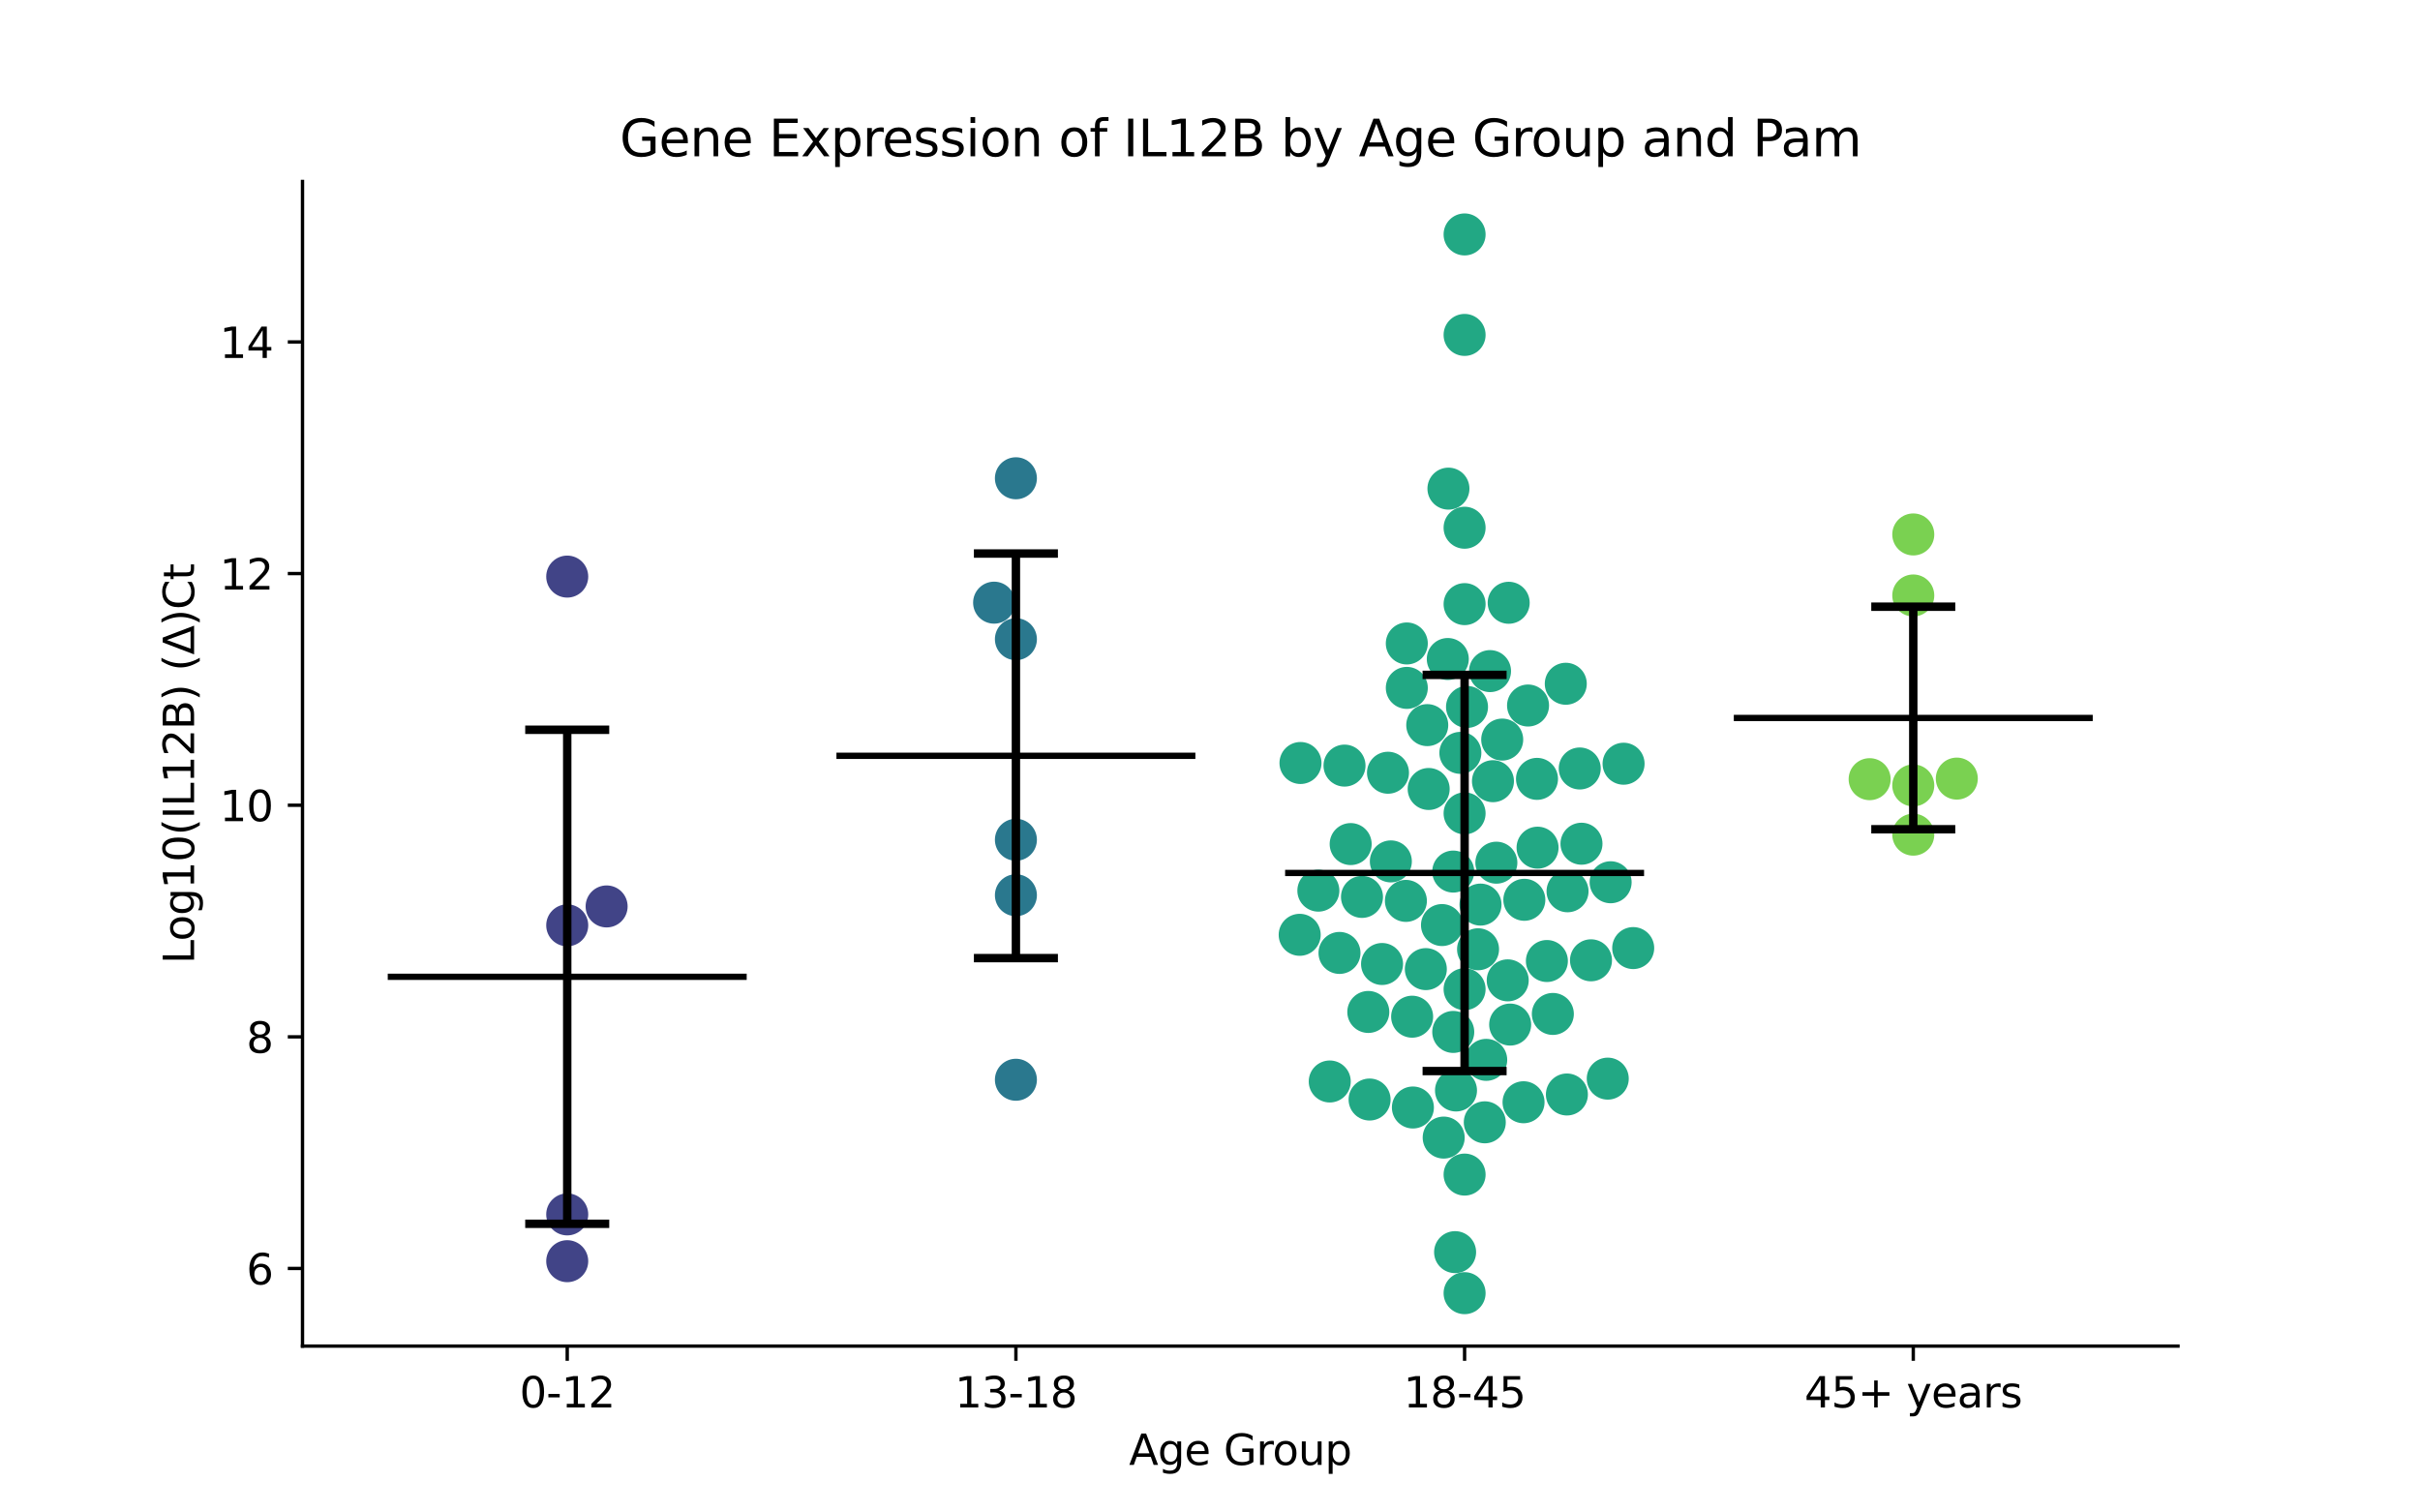 <?xml version="1.0" encoding="utf-8" standalone="no"?>
<!DOCTYPE svg PUBLIC "-//W3C//DTD SVG 1.1//EN"
  "http://www.w3.org/Graphics/SVG/1.1/DTD/svg11.dtd">
<svg xmlns:xlink="http://www.w3.org/1999/xlink" width="576pt" height="360pt" viewBox="0 0 576 360" xmlns="http://www.w3.org/2000/svg" version="1.1">
 <defs>
  <style type="text/css">*{stroke-linejoin: round; stroke-linecap: butt}</style>
 </defs>
 <g id="figure_1">
  <g id="patch_1">
   <path d="M 0 360 
L 576 360 
L 576 0 
L 0 0 
z
" style="fill: #ffffff"/>
  </g>
  <g id="axes_1">
   <g id="patch_2">
    <path d="M 72 320.4 
L 518.4 320.4 
L 518.4 43.2 
L 72 43.2 
z
" style="fill: #ffffff"/>
   </g>
   <g id="PathCollection_1">
    <defs>
     <path id="C0_0_d8b7aa9ada" d="M 0 5 
C 1.326 5 2.598 4.473 3.536 3.536 
C 4.473 2.598 5 1.326 5 -0 
C 5 -1.326 4.473 -2.598 3.536 -3.536 
C 2.598 -4.473 1.326 -5 0 -5 
C -1.326 -5 -2.598 -4.473 -3.536 -3.536 
C -4.473 -2.598 -5 -1.326 -5 0 
C -5 1.326 -4.473 2.598 -3.536 3.536 
C -2.598 4.473 -1.326 5 0 5 
z
"/>
    </defs>
    <g clip-path="url(#pbb8f80ab91)">
     <use xlink:href="#C0_0_d8b7aa9ada" x="135.009" y="137.241" style="fill: #414487"/>
    </g>
    <g clip-path="url(#pbb8f80ab91)">
     <use xlink:href="#C0_0_d8b7aa9ada" x="135.009" y="220.247" style="fill: #414487"/>
    </g>
    <g clip-path="url(#pbb8f80ab91)">
     <use xlink:href="#C0_0_d8b7aa9ada" x="144.386" y="215.748" style="fill: #414487"/>
    </g>
    <g clip-path="url(#pbb8f80ab91)">
     <use xlink:href="#C0_0_d8b7aa9ada" x="135.009" y="289.051" style="fill: #414487"/>
    </g>
    <g clip-path="url(#pbb8f80ab91)">
     <use xlink:href="#C0_0_d8b7aa9ada" x="135.009" y="300.186" style="fill: #414487"/>
    </g>
   </g>
   <g id="PathCollection_2">
    <defs>
     <path id="C1_0_a5400771ba" d="M 0 5 
C 1.326 5 2.598 4.473 3.536 3.536 
C 4.473 2.598 5 1.326 5 -0 
C 5 -1.326 4.473 -2.598 3.536 -3.536 
C 2.598 -4.473 1.326 -5 0 -5 
C -1.326 -5 -2.598 -4.473 -3.536 -3.536 
C -4.473 -2.598 -5 -1.326 -5 0 
C -5 1.326 -4.473 2.598 -3.536 3.536 
C -2.598 4.473 -1.326 5 0 5 
z
"/>
    </defs>
    <g clip-path="url(#pbb8f80ab91)">
     <use xlink:href="#C1_0_a5400771ba" x="241.803" y="113.839" style="fill: #2a788e"/>
    </g>
    <g clip-path="url(#pbb8f80ab91)">
     <use xlink:href="#C1_0_a5400771ba" x="241.803" y="257.003" style="fill: #2a788e"/>
    </g>
    <g clip-path="url(#pbb8f80ab91)">
     <use xlink:href="#C1_0_a5400771ba" x="241.803" y="152.139" style="fill: #2a788e"/>
    </g>
    <g clip-path="url(#pbb8f80ab91)">
     <use xlink:href="#C1_0_a5400771ba" x="241.803" y="199.881" style="fill: #2a788e"/>
    </g>
    <g clip-path="url(#pbb8f80ab91)">
     <use xlink:href="#C1_0_a5400771ba" x="241.803" y="213.08" style="fill: #2a788e"/>
    </g>
    <g clip-path="url(#pbb8f80ab91)">
     <use xlink:href="#C1_0_a5400771ba" x="236.615" y="143.445" style="fill: #2a788e"/>
    </g>
   </g>
   <g id="PathCollection_3">
    <defs>
     <path id="C2_0_7dec4d0e4e" d="M 0 5 
C 1.326 5 2.598 4.473 3.536 3.536 
C 4.473 2.598 5 1.326 5 -0 
C 5 -1.326 4.473 -2.598 3.536 -3.536 
C 2.598 -4.473 1.326 -5 0 -5 
C -1.326 -5 -2.598 -4.473 -3.536 -3.536 
C -4.473 -2.598 -5 -1.326 -5 0 
C -5 1.326 -4.473 2.598 -3.536 3.536 
C -2.598 4.473 -1.326 5 0 5 
z
"/>
    </defs>
    <g clip-path="url(#pbb8f80ab91)">
     <use xlink:href="#C2_0_7dec4d0e4e" x="351.8" y="225.943" style="fill: #22a884"/>
    </g>
    <g clip-path="url(#pbb8f80ab91)">
     <use xlink:href="#C2_0_7dec4d0e4e" x="378.683" y="228.573" style="fill: #22a884"/>
    </g>
    <g clip-path="url(#pbb8f80ab91)">
     <use xlink:href="#C2_0_7dec4d0e4e" x="339.372" y="230.668" style="fill: #22a884"/>
    </g>
    <g clip-path="url(#pbb8f80ab91)">
     <use xlink:href="#C2_0_7dec4d0e4e" x="348.597" y="55.8" style="fill: #22a884"/>
    </g>
    <g clip-path="url(#pbb8f80ab91)">
     <use xlink:href="#C2_0_7dec4d0e4e" x="358.863" y="233.343" style="fill: #22a884"/>
    </g>
    <g clip-path="url(#pbb8f80ab91)">
     <use xlink:href="#C2_0_7dec4d0e4e" x="320.017" y="182.229" style="fill: #22a884"/>
    </g>
    <g clip-path="url(#pbb8f80ab91)">
     <use xlink:href="#C2_0_7dec4d0e4e" x="334.844" y="163.731" style="fill: #22a884"/>
    </g>
    <g clip-path="url(#pbb8f80ab91)">
     <use xlink:href="#C2_0_7dec4d0e4e" x="376.006" y="182.914" style="fill: #22a884"/>
    </g>
    <g clip-path="url(#pbb8f80ab91)">
     <use xlink:href="#C2_0_7dec4d0e4e" x="348.597" y="79.718" style="fill: #22a884"/>
    </g>
    <g clip-path="url(#pbb8f80ab91)">
     <use xlink:href="#C2_0_7dec4d0e4e" x="362.629" y="262.356" style="fill: #22a884"/>
    </g>
    <g clip-path="url(#pbb8f80ab91)">
     <use xlink:href="#C2_0_7dec4d0e4e" x="321.481" y="200.905" style="fill: #22a884"/>
    </g>
    <g clip-path="url(#pbb8f80ab91)">
     <use xlink:href="#C2_0_7dec4d0e4e" x="355.348" y="185.939" style="fill: #22a884"/>
    </g>
    <g clip-path="url(#pbb8f80ab91)">
     <use xlink:href="#C2_0_7dec4d0e4e" x="363.7" y="167.926" style="fill: #22a884"/>
    </g>
    <g clip-path="url(#pbb8f80ab91)">
     <use xlink:href="#C2_0_7dec4d0e4e" x="359.445" y="243.87" style="fill: #22a884"/>
    </g>
    <g clip-path="url(#pbb8f80ab91)">
     <use xlink:href="#C2_0_7dec4d0e4e" x="340.048" y="187.793" style="fill: #22a884"/>
    </g>
    <g clip-path="url(#pbb8f80ab91)">
     <use xlink:href="#C2_0_7dec4d0e4e" x="376.418" y="200.822" style="fill: #22a884"/>
    </g>
    <g clip-path="url(#pbb8f80ab91)">
     <use xlink:href="#C2_0_7dec4d0e4e" x="328.951" y="229.45" style="fill: #22a884"/>
    </g>
    <g clip-path="url(#pbb8f80ab91)">
     <use xlink:href="#C2_0_7dec4d0e4e" x="359.092" y="143.471" style="fill: #22a884"/>
    </g>
    <g clip-path="url(#pbb8f80ab91)">
     <use xlink:href="#C2_0_7dec4d0e4e" x="383.356" y="209.994" style="fill: #22a884"/>
    </g>
    <g clip-path="url(#pbb8f80ab91)">
     <use xlink:href="#C2_0_7dec4d0e4e" x="348.597" y="143.793" style="fill: #22a884"/>
    </g>
    <g clip-path="url(#pbb8f80ab91)">
     <use xlink:href="#C2_0_7dec4d0e4e" x="334.627" y="214.431" style="fill: #22a884"/>
    </g>
    <g clip-path="url(#pbb8f80ab91)">
     <use xlink:href="#C2_0_7dec4d0e4e" x="369.603" y="241.336" style="fill: #22a884"/>
    </g>
    <g clip-path="url(#pbb8f80ab91)">
     <use xlink:href="#C2_0_7dec4d0e4e" x="325.985" y="261.71" style="fill: #22a884"/>
    </g>
    <g clip-path="url(#pbb8f80ab91)">
     <use xlink:href="#C2_0_7dec4d0e4e" x="318.822" y="226.815" style="fill: #22a884"/>
    </g>
    <g clip-path="url(#pbb8f80ab91)">
     <use xlink:href="#C2_0_7dec4d0e4e" x="352.387" y="215.311" style="fill: #22a884"/>
    </g>
    <g clip-path="url(#pbb8f80ab91)">
     <use xlink:href="#C2_0_7dec4d0e4e" x="347.591" y="179.198" style="fill: #22a884"/>
    </g>
    <g clip-path="url(#pbb8f80ab91)">
     <use xlink:href="#C2_0_7dec4d0e4e" x="354.653" y="159.736" style="fill: #22a884"/>
    </g>
    <g clip-path="url(#pbb8f80ab91)">
     <use xlink:href="#C2_0_7dec4d0e4e" x="345.897" y="245.621" style="fill: #22a884"/>
    </g>
    <g clip-path="url(#pbb8f80ab91)">
     <use xlink:href="#C2_0_7dec4d0e4e" x="309.348" y="222.504" style="fill: #22a884"/>
    </g>
    <g clip-path="url(#pbb8f80ab91)">
     <use xlink:href="#C2_0_7dec4d0e4e" x="348.597" y="235.445" style="fill: #22a884"/>
    </g>
    <g clip-path="url(#pbb8f80ab91)">
     <use xlink:href="#C2_0_7dec4d0e4e" x="386.438" y="181.78" style="fill: #22a884"/>
    </g>
    <g clip-path="url(#pbb8f80ab91)">
     <use xlink:href="#C2_0_7dec4d0e4e" x="343.622" y="270.768" style="fill: #22a884"/>
    </g>
    <g clip-path="url(#pbb8f80ab91)">
     <use xlink:href="#C2_0_7dec4d0e4e" x="343.217" y="220.182" style="fill: #22a884"/>
    </g>
    <g clip-path="url(#pbb8f80ab91)">
     <use xlink:href="#C2_0_7dec4d0e4e" x="382.672" y="256.735" style="fill: #22a884"/>
    </g>
    <g clip-path="url(#pbb8f80ab91)">
     <use xlink:href="#C2_0_7dec4d0e4e" x="316.503" y="257.414" style="fill: #22a884"/>
    </g>
    <g clip-path="url(#pbb8f80ab91)">
     <use xlink:href="#C2_0_7dec4d0e4e" x="339.708" y="172.593" style="fill: #22a884"/>
    </g>
    <g clip-path="url(#pbb8f80ab91)">
     <use xlink:href="#C2_0_7dec4d0e4e" x="372.682" y="162.748" style="fill: #22a884"/>
    </g>
    <g clip-path="url(#pbb8f80ab91)">
     <use xlink:href="#C2_0_7dec4d0e4e" x="365.832" y="185.387" style="fill: #22a884"/>
    </g>
    <g clip-path="url(#pbb8f80ab91)">
     <use xlink:href="#C2_0_7dec4d0e4e" x="346.338" y="298.034" style="fill: #22a884"/>
    </g>
    <g clip-path="url(#pbb8f80ab91)">
     <use xlink:href="#C2_0_7dec4d0e4e" x="365.965" y="201.764" style="fill: #22a884"/>
    </g>
    <g clip-path="url(#pbb8f80ab91)">
     <use xlink:href="#C2_0_7dec4d0e4e" x="345.895" y="207.451" style="fill: #22a884"/>
    </g>
    <g clip-path="url(#pbb8f80ab91)">
     <use xlink:href="#C2_0_7dec4d0e4e" x="368.185" y="228.741" style="fill: #22a884"/>
    </g>
    <g clip-path="url(#pbb8f80ab91)">
     <use xlink:href="#C2_0_7dec4d0e4e" x="373.101" y="212.141" style="fill: #22a884"/>
    </g>
    <g clip-path="url(#pbb8f80ab91)">
     <use xlink:href="#C2_0_7dec4d0e4e" x="331.046" y="205.031" style="fill: #22a884"/>
    </g>
    <g clip-path="url(#pbb8f80ab91)">
     <use xlink:href="#C2_0_7dec4d0e4e" x="334.843" y="153.156" style="fill: #22a884"/>
    </g>
    <g clip-path="url(#pbb8f80ab91)">
     <use xlink:href="#C2_0_7dec4d0e4e" x="330.364" y="183.926" style="fill: #22a884"/>
    </g>
    <g clip-path="url(#pbb8f80ab91)">
     <use xlink:href="#C2_0_7dec4d0e4e" x="348.597" y="125.61" style="fill: #22a884"/>
    </g>
    <g clip-path="url(#pbb8f80ab91)">
     <use xlink:href="#C2_0_7dec4d0e4e" x="362.819" y="214.169" style="fill: #22a884"/>
    </g>
    <g clip-path="url(#pbb8f80ab91)">
     <use xlink:href="#C2_0_7dec4d0e4e" x="353.743" y="252.267" style="fill: #22a884"/>
    </g>
    <g clip-path="url(#pbb8f80ab91)">
     <use xlink:href="#C2_0_7dec4d0e4e" x="372.948" y="260.509" style="fill: #22a884"/>
    </g>
    <g clip-path="url(#pbb8f80ab91)">
     <use xlink:href="#C2_0_7dec4d0e4e" x="324.175" y="213.482" style="fill: #22a884"/>
    </g>
    <g clip-path="url(#pbb8f80ab91)">
     <use xlink:href="#C2_0_7dec4d0e4e" x="336.112" y="241.993" style="fill: #22a884"/>
    </g>
    <g clip-path="url(#pbb8f80ab91)">
     <use xlink:href="#C2_0_7dec4d0e4e" x="348.597" y="193.598" style="fill: #22a884"/>
    </g>
    <g clip-path="url(#pbb8f80ab91)">
     <use xlink:href="#C2_0_7dec4d0e4e" x="344.753" y="116.305" style="fill: #22a884"/>
    </g>
    <g clip-path="url(#pbb8f80ab91)">
     <use xlink:href="#C2_0_7dec4d0e4e" x="309.537" y="181.608" style="fill: #22a884"/>
    </g>
    <g clip-path="url(#pbb8f80ab91)">
     <use xlink:href="#C2_0_7dec4d0e4e" x="346.553" y="259.555" style="fill: #22a884"/>
    </g>
    <g clip-path="url(#pbb8f80ab91)">
     <use xlink:href="#C2_0_7dec4d0e4e" x="348.597" y="279.574" style="fill: #22a884"/>
    </g>
    <g clip-path="url(#pbb8f80ab91)">
     <use xlink:href="#C2_0_7dec4d0e4e" x="344.598" y="156.857" style="fill: #22a884"/>
    </g>
    <g clip-path="url(#pbb8f80ab91)">
     <use xlink:href="#C2_0_7dec4d0e4e" x="356.158" y="205.336" style="fill: #22a884"/>
    </g>
    <g clip-path="url(#pbb8f80ab91)">
     <use xlink:href="#C2_0_7dec4d0e4e" x="357.551" y="176.033" style="fill: #22a884"/>
    </g>
    <g clip-path="url(#pbb8f80ab91)">
     <use xlink:href="#C2_0_7dec4d0e4e" x="336.294" y="263.606" style="fill: #22a884"/>
    </g>
    <g clip-path="url(#pbb8f80ab91)">
     <use xlink:href="#C2_0_7dec4d0e4e" x="353.404" y="267.133" style="fill: #22a884"/>
    </g>
    <g clip-path="url(#pbb8f80ab91)">
     <use xlink:href="#C2_0_7dec4d0e4e" x="325.679" y="240.865" style="fill: #22a884"/>
    </g>
    <g clip-path="url(#pbb8f80ab91)">
     <use xlink:href="#C2_0_7dec4d0e4e" x="388.728" y="225.66" style="fill: #22a884"/>
    </g>
    <g clip-path="url(#pbb8f80ab91)">
     <use xlink:href="#C2_0_7dec4d0e4e" x="349.174" y="168.266" style="fill: #22a884"/>
    </g>
    <g clip-path="url(#pbb8f80ab91)">
     <use xlink:href="#C2_0_7dec4d0e4e" x="313.792" y="211.991" style="fill: #22a884"/>
    </g>
    <g clip-path="url(#pbb8f80ab91)">
     <use xlink:href="#C2_0_7dec4d0e4e" x="348.597" y="307.8" style="fill: #22a884"/>
    </g>
   </g>
   <g id="PathCollection_4">
    <defs>
     <path id="C3_0_c42a592b5a" d="M 0 5 
C 1.326 5 2.598 4.473 3.536 3.536 
C 4.473 2.598 5 1.326 5 -0 
C 5 -1.326 4.473 -2.598 3.536 -3.536 
C 2.598 -4.473 1.326 -5 0 -5 
C -1.326 -5 -2.598 -4.473 -3.536 -3.536 
C -4.473 -2.598 -5 -1.326 -5 0 
C -5 1.326 -4.473 2.598 -3.536 3.536 
C -2.598 4.473 -1.326 5 0 5 
z
"/>
    </defs>
    <g clip-path="url(#pbb8f80ab91)">
     <use xlink:href="#C3_0_c42a592b5a" x="445.007" y="185.46" style="fill: #7ad151"/>
    </g>
    <g clip-path="url(#pbb8f80ab91)">
     <use xlink:href="#C3_0_c42a592b5a" x="455.391" y="198.665" style="fill: #7ad151"/>
    </g>
    <g clip-path="url(#pbb8f80ab91)">
     <use xlink:href="#C3_0_c42a592b5a" x="455.391" y="127.208" style="fill: #7ad151"/>
    </g>
    <g clip-path="url(#pbb8f80ab91)">
     <use xlink:href="#C3_0_c42a592b5a" x="455.391" y="141.734" style="fill: #7ad151"/>
    </g>
    <g clip-path="url(#pbb8f80ab91)">
     <use xlink:href="#C3_0_c42a592b5a" x="455.391" y="186.943" style="fill: #7ad151"/>
    </g>
    <g clip-path="url(#pbb8f80ab91)">
     <use xlink:href="#C3_0_c42a592b5a" x="465.752" y="185.321" style="fill: #7ad151"/>
    </g>
   </g>
   <g id="matplotlib.axis_1">
    <g id="xtick_1">
     <g id="line2d_1">
      <defs>
       <path id="m5b1f16e401" d="M 0 0 
L 0 3.5 
" style="stroke: #000000; stroke-width: 0.8"/>
      </defs>
      <g>
       <use xlink:href="#m5b1f16e401" x="135.009" y="320.4" style="stroke: #000000; stroke-width: 0.8"/>
      </g>
     </g>
     <g id="text_1">
      <!-- 0-12 -->
      <g transform="translate(123.661 334.998) scale(0.1 -0.1)">
       <defs>
        <path id="DejaVuSans-30" d="M 2034 4250 
Q 1547 4250 1301 3770 
Q 1056 3291 1056 2328 
Q 1056 1369 1301 889 
Q 1547 409 2034 409 
Q 2525 409 2770 889 
Q 3016 1369 3016 2328 
Q 3016 3291 2770 3770 
Q 2525 4250 2034 4250 
z
M 2034 4750 
Q 2819 4750 3233 4129 
Q 3647 3509 3647 2328 
Q 3647 1150 3233 529 
Q 2819 -91 2034 -91 
Q 1250 -91 836 529 
Q 422 1150 422 2328 
Q 422 3509 836 4129 
Q 1250 4750 2034 4750 
z
" transform="scale(0.016)"/>
        <path id="DejaVuSans-2d" d="M 313 2009 
L 1997 2009 
L 1997 1497 
L 313 1497 
L 313 2009 
z
" transform="scale(0.016)"/>
        <path id="DejaVuSans-31" d="M 794 531 
L 1825 531 
L 1825 4091 
L 703 3866 
L 703 4441 
L 1819 4666 
L 2450 4666 
L 2450 531 
L 3481 531 
L 3481 0 
L 794 0 
L 794 531 
z
" transform="scale(0.016)"/>
        <path id="DejaVuSans-32" d="M 1228 531 
L 3431 531 
L 3431 0 
L 469 0 
L 469 531 
Q 828 903 1448 1529 
Q 2069 2156 2228 2338 
Q 2531 2678 2651 2914 
Q 2772 3150 2772 3378 
Q 2772 3750 2511 3984 
Q 2250 4219 1831 4219 
Q 1534 4219 1204 4116 
Q 875 4013 500 3803 
L 500 4441 
Q 881 4594 1212 4672 
Q 1544 4750 1819 4750 
Q 2544 4750 2975 4387 
Q 3406 4025 3406 3419 
Q 3406 3131 3298 2873 
Q 3191 2616 2906 2266 
Q 2828 2175 2409 1742 
Q 1991 1309 1228 531 
z
" transform="scale(0.016)"/>
       </defs>
       <use xlink:href="#DejaVuSans-30"/>
       <use xlink:href="#DejaVuSans-2d" x="63.623"/>
       <use xlink:href="#DejaVuSans-31" x="99.707"/>
       <use xlink:href="#DejaVuSans-32" x="163.33"/>
      </g>
     </g>
    </g>
    <g id="xtick_2">
     <g id="line2d_2">
      <g>
       <use xlink:href="#m5b1f16e401" x="241.803" y="320.4" style="stroke: #000000; stroke-width: 0.8"/>
      </g>
     </g>
     <g id="text_2">
      <!-- 13-18 -->
      <g transform="translate(227.274 334.998) scale(0.1 -0.1)">
       <defs>
        <path id="DejaVuSans-33" d="M 2597 2516 
Q 3050 2419 3304 2112 
Q 3559 1806 3559 1356 
Q 3559 666 3084 287 
Q 2609 -91 1734 -91 
Q 1441 -91 1130 -33 
Q 819 25 488 141 
L 488 750 
Q 750 597 1062 519 
Q 1375 441 1716 441 
Q 2309 441 2620 675 
Q 2931 909 2931 1356 
Q 2931 1769 2642 2001 
Q 2353 2234 1838 2234 
L 1294 2234 
L 1294 2753 
L 1863 2753 
Q 2328 2753 2575 2939 
Q 2822 3125 2822 3475 
Q 2822 3834 2567 4026 
Q 2313 4219 1838 4219 
Q 1578 4219 1281 4162 
Q 984 4106 628 3988 
L 628 4550 
Q 988 4650 1302 4700 
Q 1616 4750 1894 4750 
Q 2613 4750 3031 4423 
Q 3450 4097 3450 3541 
Q 3450 3153 3228 2886 
Q 3006 2619 2597 2516 
z
" transform="scale(0.016)"/>
        <path id="DejaVuSans-38" d="M 2034 2216 
Q 1584 2216 1326 1975 
Q 1069 1734 1069 1313 
Q 1069 891 1326 650 
Q 1584 409 2034 409 
Q 2484 409 2743 651 
Q 3003 894 3003 1313 
Q 3003 1734 2745 1975 
Q 2488 2216 2034 2216 
z
M 1403 2484 
Q 997 2584 770 2862 
Q 544 3141 544 3541 
Q 544 4100 942 4425 
Q 1341 4750 2034 4750 
Q 2731 4750 3128 4425 
Q 3525 4100 3525 3541 
Q 3525 3141 3298 2862 
Q 3072 2584 2669 2484 
Q 3125 2378 3379 2068 
Q 3634 1759 3634 1313 
Q 3634 634 3220 271 
Q 2806 -91 2034 -91 
Q 1263 -91 848 271 
Q 434 634 434 1313 
Q 434 1759 690 2068 
Q 947 2378 1403 2484 
z
M 1172 3481 
Q 1172 3119 1398 2916 
Q 1625 2713 2034 2713 
Q 2441 2713 2670 2916 
Q 2900 3119 2900 3481 
Q 2900 3844 2670 4047 
Q 2441 4250 2034 4250 
Q 1625 4250 1398 4047 
Q 1172 3844 1172 3481 
z
" transform="scale(0.016)"/>
       </defs>
       <use xlink:href="#DejaVuSans-31"/>
       <use xlink:href="#DejaVuSans-33" x="63.623"/>
       <use xlink:href="#DejaVuSans-2d" x="127.246"/>
       <use xlink:href="#DejaVuSans-31" x="163.33"/>
       <use xlink:href="#DejaVuSans-38" x="226.953"/>
      </g>
     </g>
    </g>
    <g id="xtick_3">
     <g id="line2d_3">
      <g>
       <use xlink:href="#m5b1f16e401" x="348.597" y="320.4" style="stroke: #000000; stroke-width: 0.8"/>
      </g>
     </g>
     <g id="text_3">
      <!-- 18-45 -->
      <g transform="translate(334.068 334.998) scale(0.1 -0.1)">
       <defs>
        <path id="DejaVuSans-34" d="M 2419 4116 
L 825 1625 
L 2419 1625 
L 2419 4116 
z
M 2253 4666 
L 3047 4666 
L 3047 1625 
L 3713 1625 
L 3713 1100 
L 3047 1100 
L 3047 0 
L 2419 0 
L 2419 1100 
L 313 1100 
L 313 1709 
L 2253 4666 
z
" transform="scale(0.016)"/>
        <path id="DejaVuSans-35" d="M 691 4666 
L 3169 4666 
L 3169 4134 
L 1269 4134 
L 1269 2991 
Q 1406 3038 1543 3061 
Q 1681 3084 1819 3084 
Q 2600 3084 3056 2656 
Q 3513 2228 3513 1497 
Q 3513 744 3044 326 
Q 2575 -91 1722 -91 
Q 1428 -91 1123 -41 
Q 819 9 494 109 
L 494 744 
Q 775 591 1075 516 
Q 1375 441 1709 441 
Q 2250 441 2565 725 
Q 2881 1009 2881 1497 
Q 2881 1984 2565 2268 
Q 2250 2553 1709 2553 
Q 1456 2553 1204 2497 
Q 953 2441 691 2322 
L 691 4666 
z
" transform="scale(0.016)"/>
       </defs>
       <use xlink:href="#DejaVuSans-31"/>
       <use xlink:href="#DejaVuSans-38" x="63.623"/>
       <use xlink:href="#DejaVuSans-2d" x="127.246"/>
       <use xlink:href="#DejaVuSans-34" x="163.33"/>
       <use xlink:href="#DejaVuSans-35" x="226.953"/>
      </g>
     </g>
    </g>
    <g id="xtick_4">
     <g id="line2d_4">
      <g>
       <use xlink:href="#m5b1f16e401" x="455.391" y="320.4" style="stroke: #000000; stroke-width: 0.8"/>
      </g>
     </g>
     <g id="text_4">
      <!-- 45+ years -->
      <g transform="translate(429.49 334.998) scale(0.1 -0.1)">
       <defs>
        <path id="DejaVuSans-2b" d="M 2944 4013 
L 2944 2272 
L 4684 2272 
L 4684 1741 
L 2944 1741 
L 2944 0 
L 2419 0 
L 2419 1741 
L 678 1741 
L 678 2272 
L 2419 2272 
L 2419 4013 
L 2944 4013 
z
" transform="scale(0.016)"/>
        <path id="DejaVuSans-20" transform="scale(0.016)"/>
        <path id="DejaVuSans-79" d="M 2059 -325 
Q 1816 -950 1584 -1140 
Q 1353 -1331 966 -1331 
L 506 -1331 
L 506 -850 
L 844 -850 
Q 1081 -850 1212 -737 
Q 1344 -625 1503 -206 
L 1606 56 
L 191 3500 
L 800 3500 
L 1894 763 
L 2988 3500 
L 3597 3500 
L 2059 -325 
z
" transform="scale(0.016)"/>
        <path id="DejaVuSans-65" d="M 3597 1894 
L 3597 1613 
L 953 1613 
Q 991 1019 1311 708 
Q 1631 397 2203 397 
Q 2534 397 2845 478 
Q 3156 559 3463 722 
L 3463 178 
Q 3153 47 2828 -22 
Q 2503 -91 2169 -91 
Q 1331 -91 842 396 
Q 353 884 353 1716 
Q 353 2575 817 3079 
Q 1281 3584 2069 3584 
Q 2775 3584 3186 3129 
Q 3597 2675 3597 1894 
z
M 3022 2063 
Q 3016 2534 2758 2815 
Q 2500 3097 2075 3097 
Q 1594 3097 1305 2825 
Q 1016 2553 972 2059 
L 3022 2063 
z
" transform="scale(0.016)"/>
        <path id="DejaVuSans-61" d="M 2194 1759 
Q 1497 1759 1228 1600 
Q 959 1441 959 1056 
Q 959 750 1161 570 
Q 1363 391 1709 391 
Q 2188 391 2477 730 
Q 2766 1069 2766 1631 
L 2766 1759 
L 2194 1759 
z
M 3341 1997 
L 3341 0 
L 2766 0 
L 2766 531 
Q 2569 213 2275 61 
Q 1981 -91 1556 -91 
Q 1019 -91 701 211 
Q 384 513 384 1019 
Q 384 1609 779 1909 
Q 1175 2209 1959 2209 
L 2766 2209 
L 2766 2266 
Q 2766 2663 2505 2880 
Q 2244 3097 1772 3097 
Q 1472 3097 1187 3025 
Q 903 2953 641 2809 
L 641 3341 
Q 956 3463 1253 3523 
Q 1550 3584 1831 3584 
Q 2591 3584 2966 3190 
Q 3341 2797 3341 1997 
z
" transform="scale(0.016)"/>
        <path id="DejaVuSans-72" d="M 2631 2963 
Q 2534 3019 2420 3045 
Q 2306 3072 2169 3072 
Q 1681 3072 1420 2755 
Q 1159 2438 1159 1844 
L 1159 0 
L 581 0 
L 581 3500 
L 1159 3500 
L 1159 2956 
Q 1341 3275 1631 3429 
Q 1922 3584 2338 3584 
Q 2397 3584 2469 3576 
Q 2541 3569 2628 3553 
L 2631 2963 
z
" transform="scale(0.016)"/>
        <path id="DejaVuSans-73" d="M 2834 3397 
L 2834 2853 
Q 2591 2978 2328 3040 
Q 2066 3103 1784 3103 
Q 1356 3103 1142 2972 
Q 928 2841 928 2578 
Q 928 2378 1081 2264 
Q 1234 2150 1697 2047 
L 1894 2003 
Q 2506 1872 2764 1633 
Q 3022 1394 3022 966 
Q 3022 478 2636 193 
Q 2250 -91 1575 -91 
Q 1294 -91 989 -36 
Q 684 19 347 128 
L 347 722 
Q 666 556 975 473 
Q 1284 391 1588 391 
Q 1994 391 2212 530 
Q 2431 669 2431 922 
Q 2431 1156 2273 1281 
Q 2116 1406 1581 1522 
L 1381 1569 
Q 847 1681 609 1914 
Q 372 2147 372 2553 
Q 372 3047 722 3315 
Q 1072 3584 1716 3584 
Q 2034 3584 2315 3537 
Q 2597 3491 2834 3397 
z
" transform="scale(0.016)"/>
       </defs>
       <use xlink:href="#DejaVuSans-34"/>
       <use xlink:href="#DejaVuSans-35" x="63.623"/>
       <use xlink:href="#DejaVuSans-2b" x="127.246"/>
       <use xlink:href="#DejaVuSans-20" x="211.035"/>
       <use xlink:href="#DejaVuSans-79" x="242.822"/>
       <use xlink:href="#DejaVuSans-65" x="302.002"/>
       <use xlink:href="#DejaVuSans-61" x="363.525"/>
       <use xlink:href="#DejaVuSans-72" x="424.805"/>
       <use xlink:href="#DejaVuSans-73" x="465.918"/>
      </g>
     </g>
    </g>
    <g id="text_5">
     <!-- Age Group -->
     <g transform="translate(268.72 348.677) scale(0.1 -0.1)">
      <defs>
       <path id="DejaVuSans-41" d="M 2188 4044 
L 1331 1722 
L 3047 1722 
L 2188 4044 
z
M 1831 4666 
L 2547 4666 
L 4325 0 
L 3669 0 
L 3244 1197 
L 1141 1197 
L 716 0 
L 50 0 
L 1831 4666 
z
" transform="scale(0.016)"/>
       <path id="DejaVuSans-67" d="M 2906 1791 
Q 2906 2416 2648 2759 
Q 2391 3103 1925 3103 
Q 1463 3103 1205 2759 
Q 947 2416 947 1791 
Q 947 1169 1205 825 
Q 1463 481 1925 481 
Q 2391 481 2648 825 
Q 2906 1169 2906 1791 
z
M 3481 434 
Q 3481 -459 3084 -895 
Q 2688 -1331 1869 -1331 
Q 1566 -1331 1297 -1286 
Q 1028 -1241 775 -1147 
L 775 -588 
Q 1028 -725 1275 -790 
Q 1522 -856 1778 -856 
Q 2344 -856 2625 -561 
Q 2906 -266 2906 331 
L 2906 616 
Q 2728 306 2450 153 
Q 2172 0 1784 0 
Q 1141 0 747 490 
Q 353 981 353 1791 
Q 353 2603 747 3093 
Q 1141 3584 1784 3584 
Q 2172 3584 2450 3431 
Q 2728 3278 2906 2969 
L 2906 3500 
L 3481 3500 
L 3481 434 
z
" transform="scale(0.016)"/>
       <path id="DejaVuSans-47" d="M 3809 666 
L 3809 1919 
L 2778 1919 
L 2778 2438 
L 4434 2438 
L 4434 434 
Q 4069 175 3628 42 
Q 3188 -91 2688 -91 
Q 1594 -91 976 548 
Q 359 1188 359 2328 
Q 359 3472 976 4111 
Q 1594 4750 2688 4750 
Q 3144 4750 3555 4637 
Q 3966 4525 4313 4306 
L 4313 3634 
Q 3963 3931 3569 4081 
Q 3175 4231 2741 4231 
Q 1884 4231 1454 3753 
Q 1025 3275 1025 2328 
Q 1025 1384 1454 906 
Q 1884 428 2741 428 
Q 3075 428 3337 486 
Q 3600 544 3809 666 
z
" transform="scale(0.016)"/>
       <path id="DejaVuSans-6f" d="M 1959 3097 
Q 1497 3097 1228 2736 
Q 959 2375 959 1747 
Q 959 1119 1226 758 
Q 1494 397 1959 397 
Q 2419 397 2687 759 
Q 2956 1122 2956 1747 
Q 2956 2369 2687 2733 
Q 2419 3097 1959 3097 
z
M 1959 3584 
Q 2709 3584 3137 3096 
Q 3566 2609 3566 1747 
Q 3566 888 3137 398 
Q 2709 -91 1959 -91 
Q 1206 -91 779 398 
Q 353 888 353 1747 
Q 353 2609 779 3096 
Q 1206 3584 1959 3584 
z
" transform="scale(0.016)"/>
       <path id="DejaVuSans-75" d="M 544 1381 
L 544 3500 
L 1119 3500 
L 1119 1403 
Q 1119 906 1312 657 
Q 1506 409 1894 409 
Q 2359 409 2629 706 
Q 2900 1003 2900 1516 
L 2900 3500 
L 3475 3500 
L 3475 0 
L 2900 0 
L 2900 538 
Q 2691 219 2414 64 
Q 2138 -91 1772 -91 
Q 1169 -91 856 284 
Q 544 659 544 1381 
z
M 1991 3584 
L 1991 3584 
z
" transform="scale(0.016)"/>
       <path id="DejaVuSans-70" d="M 1159 525 
L 1159 -1331 
L 581 -1331 
L 581 3500 
L 1159 3500 
L 1159 2969 
Q 1341 3281 1617 3432 
Q 1894 3584 2278 3584 
Q 2916 3584 3314 3078 
Q 3713 2572 3713 1747 
Q 3713 922 3314 415 
Q 2916 -91 2278 -91 
Q 1894 -91 1617 61 
Q 1341 213 1159 525 
z
M 3116 1747 
Q 3116 2381 2855 2742 
Q 2594 3103 2138 3103 
Q 1681 3103 1420 2742 
Q 1159 2381 1159 1747 
Q 1159 1113 1420 752 
Q 1681 391 2138 391 
Q 2594 391 2855 752 
Q 3116 1113 3116 1747 
z
" transform="scale(0.016)"/>
      </defs>
      <use xlink:href="#DejaVuSans-41"/>
      <use xlink:href="#DejaVuSans-67" x="68.408"/>
      <use xlink:href="#DejaVuSans-65" x="131.885"/>
      <use xlink:href="#DejaVuSans-20" x="193.408"/>
      <use xlink:href="#DejaVuSans-47" x="225.195"/>
      <use xlink:href="#DejaVuSans-72" x="302.686"/>
      <use xlink:href="#DejaVuSans-6f" x="341.549"/>
      <use xlink:href="#DejaVuSans-75" x="402.73"/>
      <use xlink:href="#DejaVuSans-70" x="466.109"/>
     </g>
    </g>
   </g>
   <g id="matplotlib.axis_2">
    <g id="ytick_1">
     <g id="line2d_5">
      <defs>
       <path id="m4a82cdd1a4" d="M 0 0 
L -3.5 0 
" style="stroke: #000000; stroke-width: 0.8"/>
      </defs>
      <g>
       <use xlink:href="#m4a82cdd1a4" x="72" y="301.915" style="stroke: #000000; stroke-width: 0.8"/>
      </g>
     </g>
     <g id="text_6">
      <!-- 6 -->
      <g transform="translate(58.638 305.714) scale(0.1 -0.1)">
       <defs>
        <path id="DejaVuSans-36" d="M 2113 2584 
Q 1688 2584 1439 2293 
Q 1191 2003 1191 1497 
Q 1191 994 1439 701 
Q 1688 409 2113 409 
Q 2538 409 2786 701 
Q 3034 994 3034 1497 
Q 3034 2003 2786 2293 
Q 2538 2584 2113 2584 
z
M 3366 4563 
L 3366 3988 
Q 3128 4100 2886 4159 
Q 2644 4219 2406 4219 
Q 1781 4219 1451 3797 
Q 1122 3375 1075 2522 
Q 1259 2794 1537 2939 
Q 1816 3084 2150 3084 
Q 2853 3084 3261 2657 
Q 3669 2231 3669 1497 
Q 3669 778 3244 343 
Q 2819 -91 2113 -91 
Q 1303 -91 875 529 
Q 447 1150 447 2328 
Q 447 3434 972 4092 
Q 1497 4750 2381 4750 
Q 2619 4750 2861 4703 
Q 3103 4656 3366 4563 
z
" transform="scale(0.016)"/>
       </defs>
       <use xlink:href="#DejaVuSans-36"/>
      </g>
     </g>
    </g>
    <g id="ytick_2">
     <g id="line2d_6">
      <g>
       <use xlink:href="#m4a82cdd1a4" x="72" y="246.785" style="stroke: #000000; stroke-width: 0.8"/>
      </g>
     </g>
     <g id="text_7">
      <!-- 8 -->
      <g transform="translate(58.638 250.585) scale(0.1 -0.1)">
       <use xlink:href="#DejaVuSans-38"/>
      </g>
     </g>
    </g>
    <g id="ytick_3">
     <g id="line2d_7">
      <g>
       <use xlink:href="#m4a82cdd1a4" x="72" y="191.655" style="stroke: #000000; stroke-width: 0.8"/>
      </g>
     </g>
     <g id="text_8">
      <!-- 10 -->
      <g transform="translate(52.275 195.455) scale(0.1 -0.1)">
       <use xlink:href="#DejaVuSans-31"/>
       <use xlink:href="#DejaVuSans-30" x="63.623"/>
      </g>
     </g>
    </g>
    <g id="ytick_4">
     <g id="line2d_8">
      <g>
       <use xlink:href="#m4a82cdd1a4" x="72" y="136.525" style="stroke: #000000; stroke-width: 0.8"/>
      </g>
     </g>
     <g id="text_9">
      <!-- 12 -->
      <g transform="translate(52.275 140.325) scale(0.1 -0.1)">
       <use xlink:href="#DejaVuSans-31"/>
       <use xlink:href="#DejaVuSans-32" x="63.623"/>
      </g>
     </g>
    </g>
    <g id="ytick_5">
     <g id="line2d_9">
      <g>
       <use xlink:href="#m4a82cdd1a4" x="72" y="81.396" style="stroke: #000000; stroke-width: 0.8"/>
      </g>
     </g>
     <g id="text_10">
      <!-- 14 -->
      <g transform="translate(52.275 85.195) scale(0.1 -0.1)">
       <use xlink:href="#DejaVuSans-31"/>
       <use xlink:href="#DejaVuSans-34" x="63.623"/>
      </g>
     </g>
    </g>
    <g id="text_11">
     <!-- Log10(IL12B) (Δ)Ct -->
     <g transform="translate(46.195 229.412) rotate(-90) scale(0.1 -0.1)">
      <defs>
       <path id="DejaVuSans-4c" d="M 628 4666 
L 1259 4666 
L 1259 531 
L 3531 531 
L 3531 0 
L 628 0 
L 628 4666 
z
" transform="scale(0.016)"/>
       <path id="DejaVuSans-28" d="M 1984 4856 
Q 1566 4138 1362 3434 
Q 1159 2731 1159 2009 
Q 1159 1288 1364 580 
Q 1569 -128 1984 -844 
L 1484 -844 
Q 1016 -109 783 600 
Q 550 1309 550 2009 
Q 550 2706 781 3412 
Q 1013 4119 1484 4856 
L 1984 4856 
z
" transform="scale(0.016)"/>
       <path id="DejaVuSans-49" d="M 628 4666 
L 1259 4666 
L 1259 0 
L 628 0 
L 628 4666 
z
" transform="scale(0.016)"/>
       <path id="DejaVuSans-42" d="M 1259 2228 
L 1259 519 
L 2272 519 
Q 2781 519 3026 730 
Q 3272 941 3272 1375 
Q 3272 1813 3026 2020 
Q 2781 2228 2272 2228 
L 1259 2228 
z
M 1259 4147 
L 1259 2741 
L 2194 2741 
Q 2656 2741 2882 2914 
Q 3109 3088 3109 3444 
Q 3109 3797 2882 3972 
Q 2656 4147 2194 4147 
L 1259 4147 
z
M 628 4666 
L 2241 4666 
Q 2963 4666 3353 4366 
Q 3744 4066 3744 3513 
Q 3744 3084 3544 2831 
Q 3344 2578 2956 2516 
Q 3422 2416 3680 2098 
Q 3938 1781 3938 1306 
Q 3938 681 3513 340 
Q 3088 0 2303 0 
L 628 0 
L 628 4666 
z
" transform="scale(0.016)"/>
       <path id="DejaVuSans-29" d="M 513 4856 
L 1013 4856 
Q 1481 4119 1714 3412 
Q 1947 2706 1947 2009 
Q 1947 1309 1714 600 
Q 1481 -109 1013 -844 
L 513 -844 
Q 928 -128 1133 580 
Q 1338 1288 1338 2009 
Q 1338 2731 1133 3434 
Q 928 4138 513 4856 
z
" transform="scale(0.016)"/>
       <path id="DejaVuSans-394" d="M 2188 4044 
L 906 525 
L 3472 525 
L 2188 4044 
z
M 50 0 
L 1831 4666 
L 2547 4666 
L 4325 0 
L 50 0 
z
" transform="scale(0.016)"/>
       <path id="DejaVuSans-43" d="M 4122 4306 
L 4122 3641 
Q 3803 3938 3442 4084 
Q 3081 4231 2675 4231 
Q 1875 4231 1450 3742 
Q 1025 3253 1025 2328 
Q 1025 1406 1450 917 
Q 1875 428 2675 428 
Q 3081 428 3442 575 
Q 3803 722 4122 1019 
L 4122 359 
Q 3791 134 3420 21 
Q 3050 -91 2638 -91 
Q 1578 -91 968 557 
Q 359 1206 359 2328 
Q 359 3453 968 4101 
Q 1578 4750 2638 4750 
Q 3056 4750 3426 4639 
Q 3797 4528 4122 4306 
z
" transform="scale(0.016)"/>
       <path id="DejaVuSans-74" d="M 1172 4494 
L 1172 3500 
L 2356 3500 
L 2356 3053 
L 1172 3053 
L 1172 1153 
Q 1172 725 1289 603 
Q 1406 481 1766 481 
L 2356 481 
L 2356 0 
L 1766 0 
Q 1100 0 847 248 
Q 594 497 594 1153 
L 594 3053 
L 172 3053 
L 172 3500 
L 594 3500 
L 594 4494 
L 1172 4494 
z
" transform="scale(0.016)"/>
      </defs>
      <use xlink:href="#DejaVuSans-4c"/>
      <use xlink:href="#DejaVuSans-6f" x="53.963"/>
      <use xlink:href="#DejaVuSans-67" x="115.145"/>
      <use xlink:href="#DejaVuSans-31" x="178.621"/>
      <use xlink:href="#DejaVuSans-30" x="242.244"/>
      <use xlink:href="#DejaVuSans-28" x="305.867"/>
      <use xlink:href="#DejaVuSans-49" x="344.881"/>
      <use xlink:href="#DejaVuSans-4c" x="374.373"/>
      <use xlink:href="#DejaVuSans-31" x="430.086"/>
      <use xlink:href="#DejaVuSans-32" x="493.709"/>
      <use xlink:href="#DejaVuSans-42" x="557.332"/>
      <use xlink:href="#DejaVuSans-29" x="625.936"/>
      <use xlink:href="#DejaVuSans-20" x="664.949"/>
      <use xlink:href="#DejaVuSans-28" x="696.736"/>
      <use xlink:href="#DejaVuSans-394" x="735.75"/>
      <use xlink:href="#DejaVuSans-29" x="804.158"/>
      <use xlink:href="#DejaVuSans-43" x="843.172"/>
      <use xlink:href="#DejaVuSans-74" x="912.996"/>
     </g>
    </g>
   </g>
   <g id="LineCollection_1">
    <path d="M 135.009 291.29 
L 135.009 173.7 
" clip-path="url(#pbb8f80ab91)" style="fill: none; stroke: #000000; stroke-width: 2"/>
   </g>
   <g id="line2d_10">
    <defs>
     <path id="m791ba0185e" d="M 10 0 
L -10 -0 
" style="stroke: #000000; stroke-width: 2"/>
    </defs>
    <g clip-path="url(#pbb8f80ab91)">
     <use xlink:href="#m791ba0185e" x="135.009" y="291.29" style="stroke: #000000; stroke-width: 2"/>
    </g>
   </g>
   <g id="line2d_11">
    <g clip-path="url(#pbb8f80ab91)">
     <use xlink:href="#m791ba0185e" x="135.009" y="173.7" style="stroke: #000000; stroke-width: 2"/>
    </g>
   </g>
   <g id="LineCollection_2">
    <path d="M 92.291 232.495 
L 177.726 232.495 
" clip-path="url(#pbb8f80ab91)" style="fill: none; stroke: #000000; stroke-width: 1.5"/>
   </g>
   <g id="LineCollection_3">
    <path d="M 241.803 228.045 
L 241.803 131.751 
" clip-path="url(#pbb8f80ab91)" style="fill: none; stroke: #000000; stroke-width: 2"/>
   </g>
   <g id="line2d_12">
    <g clip-path="url(#pbb8f80ab91)">
     <use xlink:href="#m791ba0185e" x="241.803" y="228.045" style="stroke: #000000; stroke-width: 2"/>
    </g>
   </g>
   <g id="line2d_13">
    <g clip-path="url(#pbb8f80ab91)">
     <use xlink:href="#m791ba0185e" x="241.803" y="131.751" style="stroke: #000000; stroke-width: 2"/>
    </g>
   </g>
   <g id="LineCollection_4">
    <path d="M 199.085 179.898 
L 284.521 179.898 
" clip-path="url(#pbb8f80ab91)" style="fill: none; stroke: #000000; stroke-width: 1.5"/>
   </g>
   <g id="LineCollection_5">
    <path d="M 348.597 254.932 
L 348.597 160.633 
" clip-path="url(#pbb8f80ab91)" style="fill: none; stroke: #000000; stroke-width: 2"/>
   </g>
   <g id="line2d_14">
    <g clip-path="url(#pbb8f80ab91)">
     <use xlink:href="#m791ba0185e" x="348.597" y="254.932" style="stroke: #000000; stroke-width: 2"/>
    </g>
   </g>
   <g id="line2d_15">
    <g clip-path="url(#pbb8f80ab91)">
     <use xlink:href="#m791ba0185e" x="348.597" y="160.633" style="stroke: #000000; stroke-width: 2"/>
    </g>
   </g>
   <g id="LineCollection_6">
    <path d="M 305.879 207.782 
L 391.315 207.782 
" clip-path="url(#pbb8f80ab91)" style="fill: none; stroke: #000000; stroke-width: 1.5"/>
   </g>
   <g id="LineCollection_7">
    <path d="M 455.391 197.371 
L 455.391 144.406 
" clip-path="url(#pbb8f80ab91)" style="fill: none; stroke: #000000; stroke-width: 2"/>
   </g>
   <g id="line2d_16">
    <g clip-path="url(#pbb8f80ab91)">
     <use xlink:href="#m791ba0185e" x="455.391" y="197.371" style="stroke: #000000; stroke-width: 2"/>
    </g>
   </g>
   <g id="line2d_17">
    <g clip-path="url(#pbb8f80ab91)">
     <use xlink:href="#m791ba0185e" x="455.391" y="144.406" style="stroke: #000000; stroke-width: 2"/>
    </g>
   </g>
   <g id="LineCollection_8">
    <path d="M 412.674 170.888 
L 498.109 170.888 
" clip-path="url(#pbb8f80ab91)" style="fill: none; stroke: #000000; stroke-width: 1.5"/>
   </g>
   <g id="patch_3">
    <path d="M 72 320.4 
L 72 43.2 
" style="fill: none; stroke: #000000; stroke-width: 0.8; stroke-linejoin: miter; stroke-linecap: square"/>
   </g>
   <g id="patch_4">
    <path d="M 72 320.4 
L 518.4 320.4 
" style="fill: none; stroke: #000000; stroke-width: 0.8; stroke-linejoin: miter; stroke-linecap: square"/>
   </g>
   <g id="text_12">
    <!-- Gene Expression of IL12B by Age Group and Pam -->
    <g transform="translate(147.508 37.2) scale(0.12 -0.12)">
     <defs>
      <path id="DejaVuSans-6e" d="M 3513 2113 
L 3513 0 
L 2938 0 
L 2938 2094 
Q 2938 2591 2744 2837 
Q 2550 3084 2163 3084 
Q 1697 3084 1428 2787 
Q 1159 2491 1159 1978 
L 1159 0 
L 581 0 
L 581 3500 
L 1159 3500 
L 1159 2956 
Q 1366 3272 1645 3428 
Q 1925 3584 2291 3584 
Q 2894 3584 3203 3211 
Q 3513 2838 3513 2113 
z
" transform="scale(0.016)"/>
      <path id="DejaVuSans-45" d="M 628 4666 
L 3578 4666 
L 3578 4134 
L 1259 4134 
L 1259 2753 
L 3481 2753 
L 3481 2222 
L 1259 2222 
L 1259 531 
L 3634 531 
L 3634 0 
L 628 0 
L 628 4666 
z
" transform="scale(0.016)"/>
      <path id="DejaVuSans-78" d="M 3513 3500 
L 2247 1797 
L 3578 0 
L 2900 0 
L 1881 1375 
L 863 0 
L 184 0 
L 1544 1831 
L 300 3500 
L 978 3500 
L 1906 2253 
L 2834 3500 
L 3513 3500 
z
" transform="scale(0.016)"/>
      <path id="DejaVuSans-69" d="M 603 3500 
L 1178 3500 
L 1178 0 
L 603 0 
L 603 3500 
z
M 603 4863 
L 1178 4863 
L 1178 4134 
L 603 4134 
L 603 4863 
z
" transform="scale(0.016)"/>
      <path id="DejaVuSans-66" d="M 2375 4863 
L 2375 4384 
L 1825 4384 
Q 1516 4384 1395 4259 
Q 1275 4134 1275 3809 
L 1275 3500 
L 2222 3500 
L 2222 3053 
L 1275 3053 
L 1275 0 
L 697 0 
L 697 3053 
L 147 3053 
L 147 3500 
L 697 3500 
L 697 3744 
Q 697 4328 969 4595 
Q 1241 4863 1831 4863 
L 2375 4863 
z
" transform="scale(0.016)"/>
      <path id="DejaVuSans-62" d="M 3116 1747 
Q 3116 2381 2855 2742 
Q 2594 3103 2138 3103 
Q 1681 3103 1420 2742 
Q 1159 2381 1159 1747 
Q 1159 1113 1420 752 
Q 1681 391 2138 391 
Q 2594 391 2855 752 
Q 3116 1113 3116 1747 
z
M 1159 2969 
Q 1341 3281 1617 3432 
Q 1894 3584 2278 3584 
Q 2916 3584 3314 3078 
Q 3713 2572 3713 1747 
Q 3713 922 3314 415 
Q 2916 -91 2278 -91 
Q 1894 -91 1617 61 
Q 1341 213 1159 525 
L 1159 0 
L 581 0 
L 581 4863 
L 1159 4863 
L 1159 2969 
z
" transform="scale(0.016)"/>
      <path id="DejaVuSans-64" d="M 2906 2969 
L 2906 4863 
L 3481 4863 
L 3481 0 
L 2906 0 
L 2906 525 
Q 2725 213 2448 61 
Q 2172 -91 1784 -91 
Q 1150 -91 751 415 
Q 353 922 353 1747 
Q 353 2572 751 3078 
Q 1150 3584 1784 3584 
Q 2172 3584 2448 3432 
Q 2725 3281 2906 2969 
z
M 947 1747 
Q 947 1113 1208 752 
Q 1469 391 1925 391 
Q 2381 391 2643 752 
Q 2906 1113 2906 1747 
Q 2906 2381 2643 2742 
Q 2381 3103 1925 3103 
Q 1469 3103 1208 2742 
Q 947 2381 947 1747 
z
" transform="scale(0.016)"/>
      <path id="DejaVuSans-50" d="M 1259 4147 
L 1259 2394 
L 2053 2394 
Q 2494 2394 2734 2622 
Q 2975 2850 2975 3272 
Q 2975 3691 2734 3919 
Q 2494 4147 2053 4147 
L 1259 4147 
z
M 628 4666 
L 2053 4666 
Q 2838 4666 3239 4311 
Q 3641 3956 3641 3272 
Q 3641 2581 3239 2228 
Q 2838 1875 2053 1875 
L 1259 1875 
L 1259 0 
L 628 0 
L 628 4666 
z
" transform="scale(0.016)"/>
      <path id="DejaVuSans-6d" d="M 3328 2828 
Q 3544 3216 3844 3400 
Q 4144 3584 4550 3584 
Q 5097 3584 5394 3201 
Q 5691 2819 5691 2113 
L 5691 0 
L 5113 0 
L 5113 2094 
Q 5113 2597 4934 2840 
Q 4756 3084 4391 3084 
Q 3944 3084 3684 2787 
Q 3425 2491 3425 1978 
L 3425 0 
L 2847 0 
L 2847 2094 
Q 2847 2600 2669 2842 
Q 2491 3084 2119 3084 
Q 1678 3084 1418 2786 
Q 1159 2488 1159 1978 
L 1159 0 
L 581 0 
L 581 3500 
L 1159 3500 
L 1159 2956 
Q 1356 3278 1631 3431 
Q 1906 3584 2284 3584 
Q 2666 3584 2933 3390 
Q 3200 3197 3328 2828 
z
" transform="scale(0.016)"/>
     </defs>
     <use xlink:href="#DejaVuSans-47"/>
     <use xlink:href="#DejaVuSans-65" x="77.49"/>
     <use xlink:href="#DejaVuSans-6e" x="139.014"/>
     <use xlink:href="#DejaVuSans-65" x="202.393"/>
     <use xlink:href="#DejaVuSans-20" x="263.916"/>
     <use xlink:href="#DejaVuSans-45" x="295.703"/>
     <use xlink:href="#DejaVuSans-78" x="358.887"/>
     <use xlink:href="#DejaVuSans-70" x="418.066"/>
     <use xlink:href="#DejaVuSans-72" x="481.543"/>
     <use xlink:href="#DejaVuSans-65" x="520.406"/>
     <use xlink:href="#DejaVuSans-73" x="581.93"/>
     <use xlink:href="#DejaVuSans-73" x="634.029"/>
     <use xlink:href="#DejaVuSans-69" x="686.129"/>
     <use xlink:href="#DejaVuSans-6f" x="713.912"/>
     <use xlink:href="#DejaVuSans-6e" x="775.094"/>
     <use xlink:href="#DejaVuSans-20" x="838.473"/>
     <use xlink:href="#DejaVuSans-6f" x="870.26"/>
     <use xlink:href="#DejaVuSans-66" x="931.441"/>
     <use xlink:href="#DejaVuSans-20" x="966.646"/>
     <use xlink:href="#DejaVuSans-49" x="998.434"/>
     <use xlink:href="#DejaVuSans-4c" x="1027.926"/>
     <use xlink:href="#DejaVuSans-31" x="1083.639"/>
     <use xlink:href="#DejaVuSans-32" x="1147.262"/>
     <use xlink:href="#DejaVuSans-42" x="1210.885"/>
     <use xlink:href="#DejaVuSans-20" x="1279.488"/>
     <use xlink:href="#DejaVuSans-62" x="1311.275"/>
     <use xlink:href="#DejaVuSans-79" x="1374.752"/>
     <use xlink:href="#DejaVuSans-20" x="1433.932"/>
     <use xlink:href="#DejaVuSans-41" x="1465.719"/>
     <use xlink:href="#DejaVuSans-67" x="1534.127"/>
     <use xlink:href="#DejaVuSans-65" x="1597.604"/>
     <use xlink:href="#DejaVuSans-20" x="1659.127"/>
     <use xlink:href="#DejaVuSans-47" x="1690.914"/>
     <use xlink:href="#DejaVuSans-72" x="1768.404"/>
     <use xlink:href="#DejaVuSans-6f" x="1807.268"/>
     <use xlink:href="#DejaVuSans-75" x="1868.449"/>
     <use xlink:href="#DejaVuSans-70" x="1931.828"/>
     <use xlink:href="#DejaVuSans-20" x="1995.305"/>
     <use xlink:href="#DejaVuSans-61" x="2027.092"/>
     <use xlink:href="#DejaVuSans-6e" x="2088.371"/>
     <use xlink:href="#DejaVuSans-64" x="2151.75"/>
     <use xlink:href="#DejaVuSans-20" x="2215.227"/>
     <use xlink:href="#DejaVuSans-50" x="2247.014"/>
     <use xlink:href="#DejaVuSans-61" x="2302.816"/>
     <use xlink:href="#DejaVuSans-6d" x="2364.096"/>
    </g>
   </g>
  </g>
 </g>
 <defs>
  <clipPath id="pbb8f80ab91">
   <rect x="72" y="43.2" width="446.4" height="277.2"/>
  </clipPath>
 </defs>
</svg>
